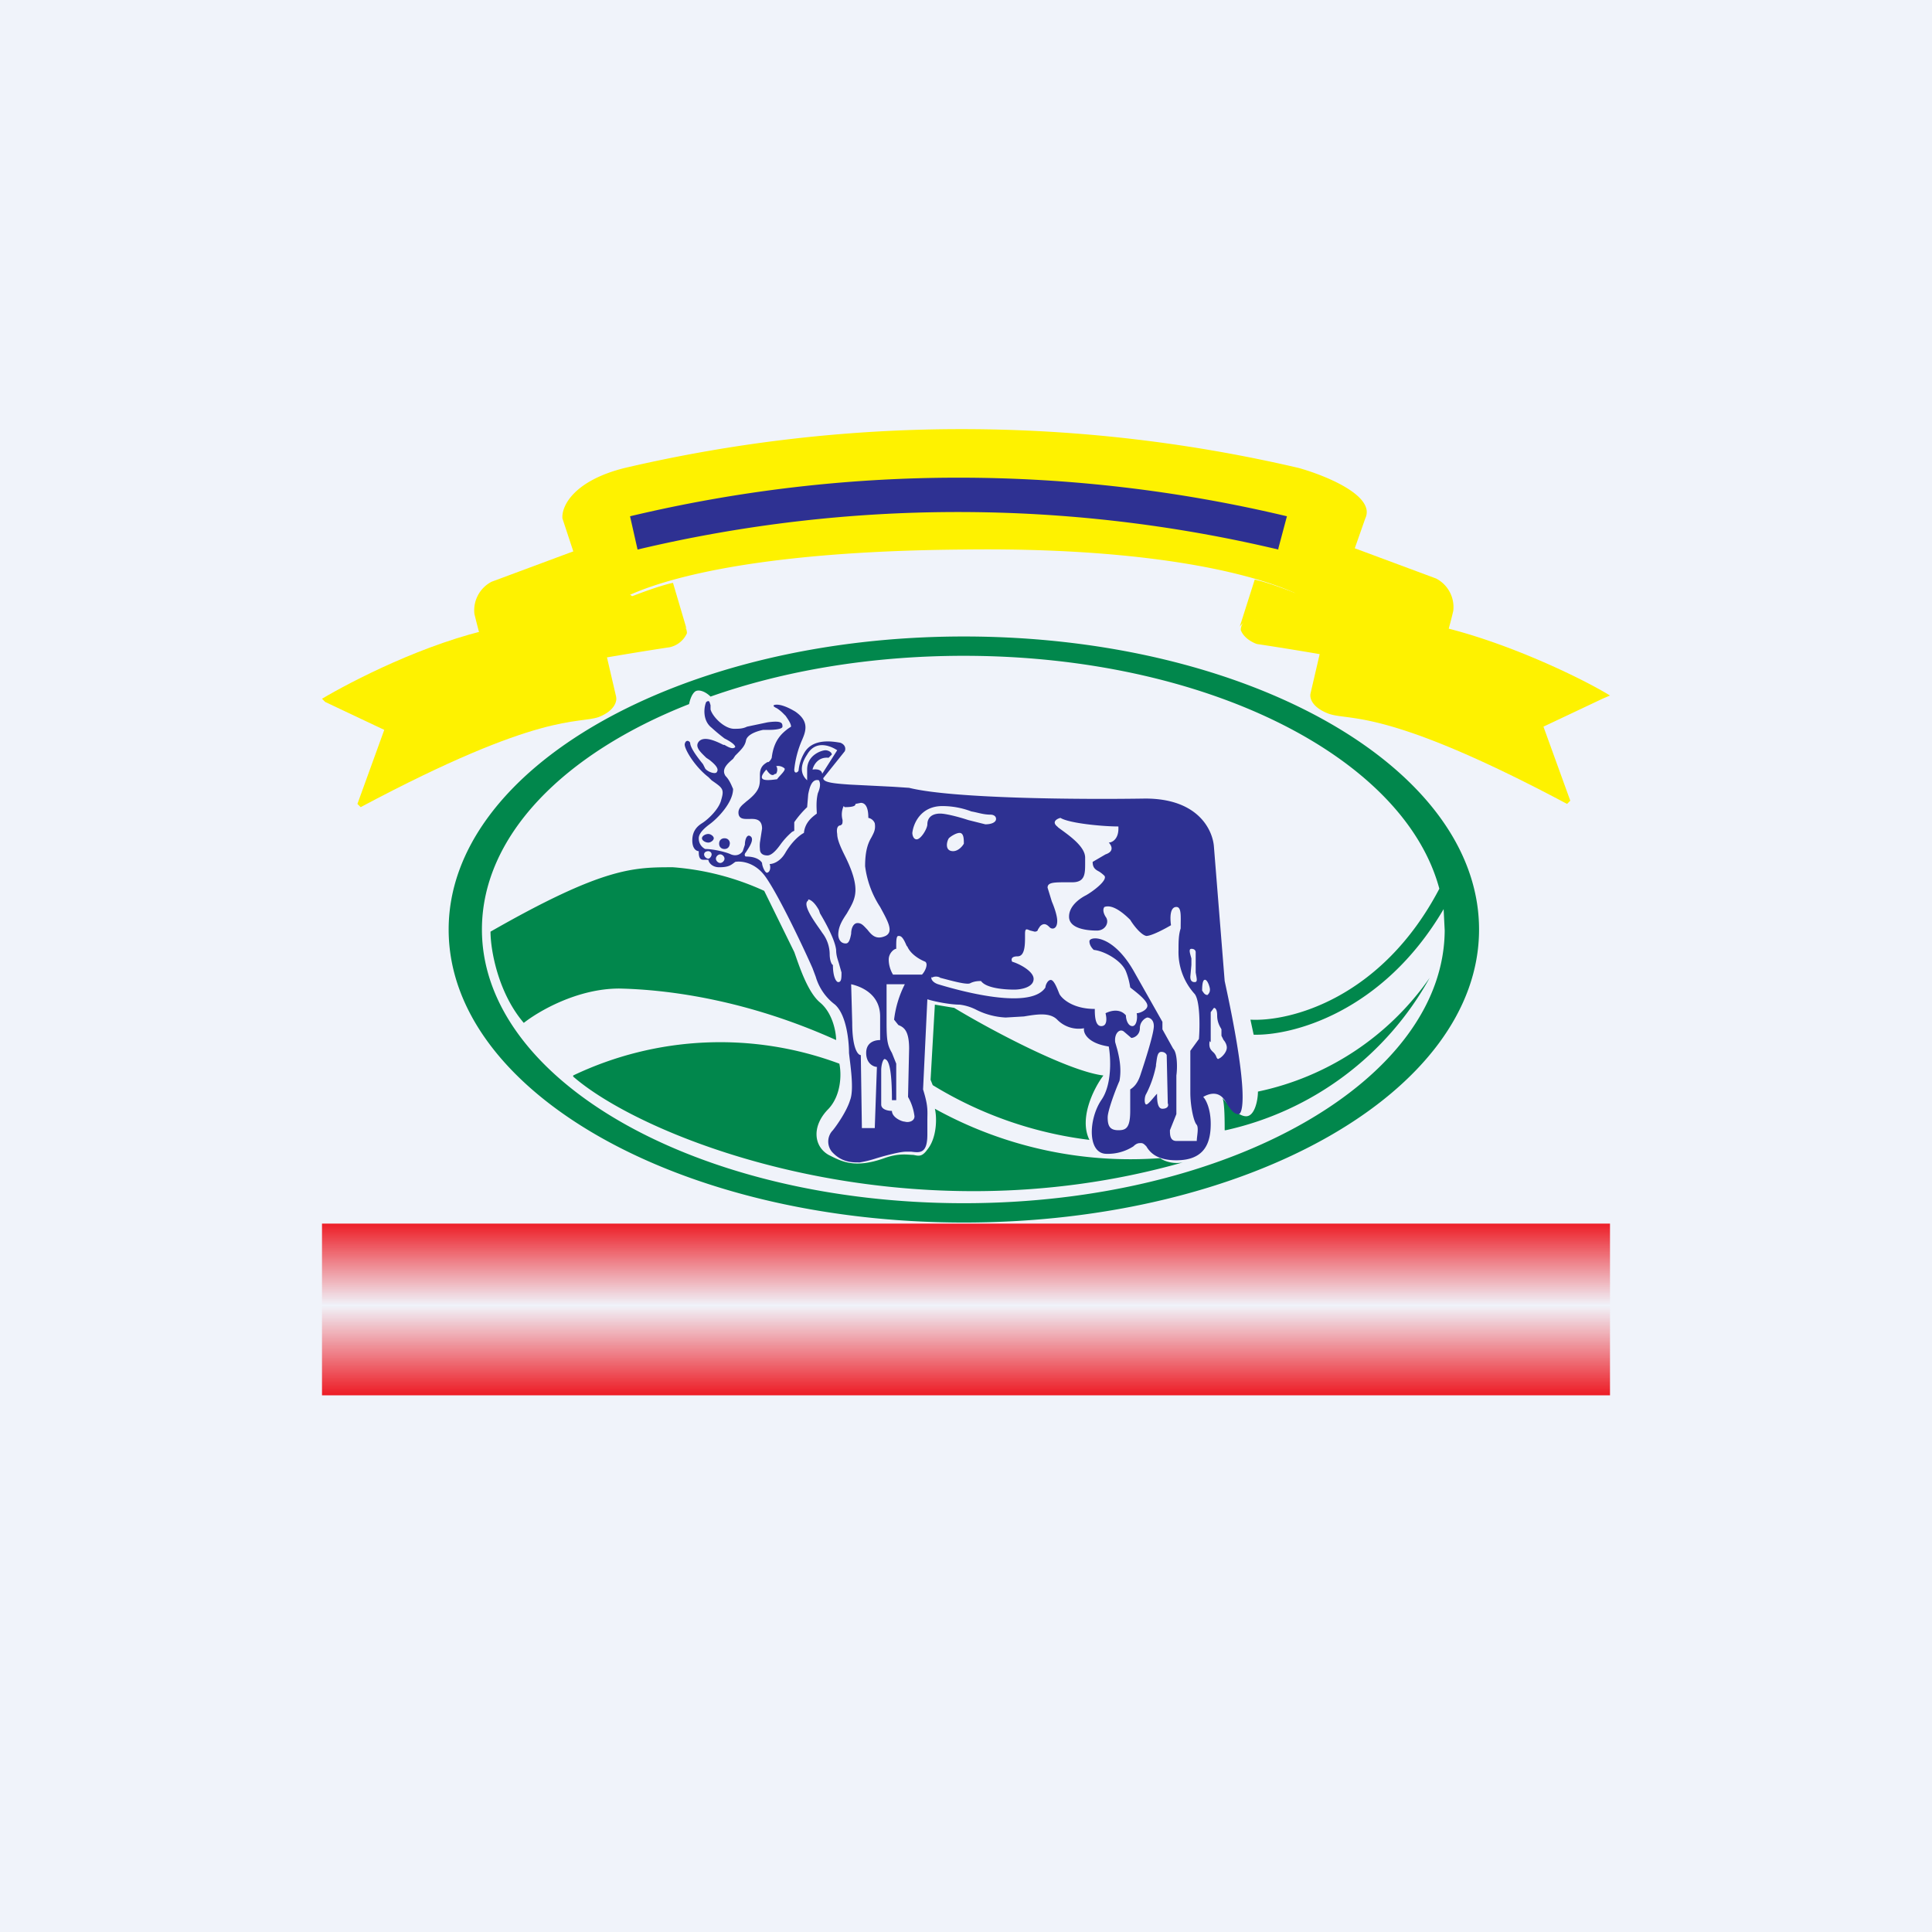<!-- by TradingView --><svg xmlns="http://www.w3.org/2000/svg" width="18" height="18" viewBox="0 0 18 18"><path fill="#F0F3FA" d="M0 0h18v18H0z"/><path fill-rule="evenodd" d="M13.78 8.66c0 1.51-2.15 2.73-4.8 2.73s-4.8-1.22-4.8-2.73c0-1.5 2.15-2.73 4.8-2.73s4.8 1.22 4.8 2.73Zm-.32 0c0 1.4-2 2.55-4.48 2.55-2.48 0-4.49-1.14-4.49-2.55 0-.87.76-1.64 1.93-2.1.01-.05.03-.1.06-.12.04-.02.1.01.14.05.68-.24 1.49-.38 2.36-.38 2.25 0 4.1.94 4.43 2.17-.54 1.03-1.4 1.24-1.76 1.22l.03.14c.35.01 1.2-.2 1.77-1.17l.01.2Zm-8.89.02c0 .17.07.57.31.85.14-.11.5-.32.89-.32.47.01 1.2.11 2.02.48 0-.07-.03-.25-.15-.35-.12-.1-.2-.36-.24-.47l-.28-.57a2.49 2.49 0 0 0-.85-.22c-.37 0-.65 0-1.7.6Zm6.84 1.85c0-.08 0-.25-.02-.3.04.05.14.17.22.17.08 0 .11-.15.11-.23a2.6 2.6 0 0 0 1.6-1.06 2.88 2.88 0 0 1-1.9 1.42Zm-6.07-.5c.69.6 3.11 1.53 5.68.8-.1.02-.19-.02-.21-.04a3.76 3.76 0 0 1-2.1-.46c.02.08.02.27-.07.38-.05.07-.08.06-.13.05-.05 0-.13-.02-.27.03-.28.1-.4.03-.52-.03-.14-.08-.16-.27 0-.43.12-.13.12-.33.1-.42a3.18 3.18 0 0 0-2.48.11Zm3.37-.67.18.03c.33.2 1.06.59 1.39.63-.09.12-.23.4-.13.6a3.64 3.64 0 0 1-1.46-.51l-.02-.05.04-.7Z" fill="#01874C"/><path fill-rule="evenodd" d="M6.63 6.78c-.09-.07-.07-.2-.05-.24.03-.02.03 0 .04.03v.04c.02.07.13.18.22.18.04 0 .08 0 .12-.02l.19-.04c.14-.02.14.01.14.04 0 .02-.06.03-.12.03h-.06c-.05.01-.15.04-.16.1-.01.05-.04.08-.1.14l-.02.03c-.06.05-.11.1-.07.16.04.04.06.1.07.12 0 .13-.15.28-.22.33-.04.03-.1.08-.1.13 0 .06.04.09.06.1.08 0 .2.03.24.05.05.02.09 0 .11-.03l.02-.06c0-.05.02-.1.05-.08.05.03-.03.13-.04.15-.02.02-.01.04 0 .04.1 0 .14.04.15.06 0 .03.03.1.05.09.03-.01.03-.06.02-.08.03 0 .1-.02.15-.11.06-.1.13-.16.17-.18.01-.1.08-.15.12-.18 0-.03-.01-.11.01-.19.03-.07.02-.1.01-.12-.07-.02-.09.08-.1.13l-.01.12a.9.9 0 0 0-.12.14v.08l-.02.01a.68.68 0 0 0-.11.12c-.05.07-.09.1-.12.1s-.07-.01-.07-.06a.3.3 0 0 1 0-.06l.02-.13c0-.1-.08-.09-.12-.09h-.02c-.03 0-.08 0-.08-.06 0-.05.05-.08.07-.1.13-.1.13-.15.13-.23v-.02c0-.08.04-.1.07-.12h.01a.09.09 0 0 0 .03-.04c.02-.17.1-.23.15-.27l.03-.02c0-.03-.03-.07-.05-.1l-.02-.02a.35.35 0 0 0-.06-.05c-.02-.01-.04-.02-.03-.03 0 0 .05-.03.2.06.13.09.1.18.06.27a.93.93 0 0 0-.07.27c0 .04.03.03.04.01a.4.4 0 0 1 .05-.16c.08-.15.28-.11.34-.1.05.02.05.06.04.08l-.2.25c0 .04.1.05.25.06l.4.02.15.01c.4.1 1.57.11 2.2.1.5 0 .63.3.64.45l.1 1.25c.24 1.1.16 1.24.13 1.24s-.06-.01-.13-.13c-.06-.09-.15-.06-.2-.03.03.03.07.12.07.25 0 .17-.05.34-.32.34-.19 0-.25-.08-.28-.13-.02-.02-.03-.03-.05-.03-.02 0-.04 0-.07.03a.44.44 0 0 1-.25.07c-.18 0-.17-.32-.05-.5.1-.14.09-.39.07-.5-.2-.03-.24-.13-.23-.17a.28.28 0 0 1-.25-.08c-.07-.07-.19-.05-.31-.03l-.17.01a.68.68 0 0 1-.27-.07.46.46 0 0 0-.16-.05c-.09 0-.24-.03-.3-.05l-.04.84c.05.16.04.2.04.29v.13c0 .18-.07.17-.15.16h-.05c-.05 0-.17.03-.27.06a1.1 1.1 0 0 1-.16.04H8c-.06 0-.16 0-.25-.1a.15.15 0 0 1 .01-.2c.04-.05.13-.18.16-.28.04-.1 0-.34-.01-.44 0-.1-.02-.35-.13-.45a.5.5 0 0 1-.18-.26l-.03-.08c-.07-.16-.3-.65-.43-.84-.1-.15-.24-.16-.29-.15-.04.03-.06.05-.15.05-.07 0-.1-.05-.1-.07h-.05c-.04 0-.04-.05-.04-.08-.02 0-.06-.02-.06-.1 0-.1.06-.14.09-.16.05-.03.16-.13.18-.22.03-.1.01-.11-.09-.18l-.03-.03c-.13-.1-.23-.27-.22-.31.01-.04.04-.03.05-.01 0 .05.08.15.12.2l.02.04c.02.03.1.06.11.03.02-.03-.02-.07-.07-.11l-.03-.02c-.05-.05-.11-.1-.07-.15.05-.06.17 0 .23.03h.01c.05.03.08.04.1.02 0-.02-.04-.05-.1-.08a1.72 1.72 0 0 1-.12-.1ZM6.6 8c.01 0 .03-.02.03-.04s-.02-.03-.03-.03c-.02 0-.04.01-.04.03 0 .02.02.04.04.04Zm.11.04c.02 0 .04-.02.04-.04s-.02-.04-.04-.04-.04.02-.04.04.02.04.04.04Zm-.11-.19c.02 0 .05-.02.05-.04s-.03-.04-.05-.04c-.03 0-.06.02-.06.04s.03.04.06.04Zm.2 0c0 .04-.02.06-.05.06-.03 0-.05-.02-.05-.05 0-.03.02-.05.05-.05.03 0 .05.02.05.05Zm.72-.58c0 .01 0 .01 0 0Zm0 0v-.1c0-.14.14-.18.17-.18s.06.02.06.04l-.03.03c-.1-.01-.14.07-.15.11.07-.01.09.02.09.04l.14-.22c-.06-.04-.2-.1-.28.04-.1.15-.02.22 0 .24Zm-.3-.06c-.03.03-.06-.01-.08-.04-.11.12.02.1.1.09.02-.03.08-.08.07-.1-.02-.02-.06-.03-.08-.02.01 0 .02.04 0 .07Zm.64.3a.19.19 0 0 0-.01.13c0 .03 0 .04-.02.05-.02 0-.04.02-.03.08 0 .05.03.12.07.2.05.1.1.22.1.32 0 .09-.04.15-.08.22-.04.06-.08.12-.08.2 0 .02.01.08.07.08.03 0 .04-.04.05-.09 0-.05.02-.1.06-.1.04 0 .06.03.09.06.04.05.08.1.17.06.08-.04.02-.14-.05-.27a.9.9 0 0 1-.14-.38c0-.15.03-.22.06-.27.02-.04.04-.07.03-.13a.08.08 0 0 0-.06-.05c0-.03 0-.14-.07-.14l-.05.01c0 .01 0 .03-.1.03Zm-.33.87c.01 0 .05.01.1.1l.01.03c.06.1.14.25.15.34 0 .06.02.1.03.14l.02.07c0 .05 0 .09-.03.09-.02 0-.05-.05-.05-.16-.01 0-.03-.04-.03-.1a.33.33 0 0 0-.07-.2c-.03-.05-.2-.26-.13-.3Zm1.25-.87c-.2 0-.27.16-.28.25 0 .02.01.06.04.06.04 0 .1-.1.1-.14 0-.05.03-.1.12-.1.05 0 .17.03.26.06l.16.04c.06 0 .1-.02.1-.05 0-.03-.03-.04-.05-.04-.07 0-.12-.02-.18-.03a.76.76 0 0 0-.27-.05Zm.06.3c.02-.02.07-.05.1-.05.04 0 .04.06.04.1-.01.02-.05.07-.1.07-.08 0-.06-.09-.04-.12Zm-.39 1c.03.08.12.13.17.15.03.02 0 .09-.03.12h-.27s-.04-.06-.04-.14c0-.06.05-.1.07-.1v-.02c0-.05 0-.1.02-.1s.04 0 .08.1Zm-.52.36c.09.02.27.09.27.3v.22c-.05 0-.13.02-.13.12 0 .1.07.13.1.13l-.02.57h-.12l-.01-.68c-.03 0-.08-.07-.08-.3l-.01-.36Zm.5 0h-.17v.36c0 .17.01.21.05.28l.04.1v.34h-.04c0-.29-.03-.37-.06-.38-.02-.02-.04.05-.04.1v.32c0 .05.07.06.1.06 0 .06.09.1.12.1.03.01.09 0 .09-.05a.48.48 0 0 0-.06-.18l.01-.45c0-.17-.05-.2-.1-.22l-.04-.05a.98.98 0 0 1 .1-.33Zm.25-.07c-.01.01 0 .05.06.07.1.03.85.26 1 .03 0-.02.02-.07.05-.07.03 0 .06.08.08.13.02.04.12.14.33.14 0 .05 0 .16.06.16s.05-.08.04-.12c.04-.02.13-.05.19.02 0 .04.02.1.06.1.04 0 .05-.08.04-.12.03 0 .1-.03.1-.07 0-.05-.11-.13-.16-.17a.68.68 0 0 0-.04-.15c-.04-.1-.2-.19-.3-.2-.01-.01-.04-.04-.04-.08 0-.05.22-.07.42.29l.26.46v.07l.1.18c.04.04.04.18.03.25v.36l-.06.15c0 .04 0 .1.06.1h.19c0-.04.02-.12 0-.15-.03-.03-.06-.18-.06-.3v-.39l.08-.11c.01-.12.01-.36-.04-.42a.58.58 0 0 1-.15-.41c0-.07 0-.14.02-.2 0-.11.01-.2-.04-.2-.06 0-.06.1-.05.17-.05.03-.18.1-.23.1-.05-.01-.12-.1-.15-.15-.05-.05-.16-.15-.24-.12-.01.01-.02.04.01.09.04.05 0 .13-.08.13-.07 0-.26-.01-.26-.13 0-.1.1-.17.16-.2.07-.04.2-.14.17-.18a.3.3 0 0 0-.05-.04c-.04-.02-.06-.04-.06-.09l.12-.07c.09-.03.05-.09.03-.11.03 0 .09-.03.09-.13V7.7c-.15 0-.46-.03-.54-.08-.04.01-.08.04-.03.08l.01.01c.08.06.25.17.25.28v.05c0 .1 0 .18-.12.18h-.05c-.12 0-.18 0-.18.05l.04.13c.03.07.05.14.05.18 0 .08-.05.08-.07.06-.02-.02-.05-.05-.09-.01l-.02.03c0 .01-.01.02-.03.02l-.04-.01c-.03-.01-.05-.03-.05.03v.02c0 .08 0 .19-.07.19-.06 0-.06.03-.05.05.07.02.2.09.2.16 0 .08-.12.1-.18.1-.08 0-.26-.01-.31-.08-.02 0-.06 0-.1.02-.03.02-.2-.03-.28-.05-.01-.01-.05-.02-.08 0Zm1.64 1.31c0-.06.07-.25.11-.34.02-.11 0-.21-.02-.29l-.02-.07c-.01-.08.04-.13.08-.1l.07.06c.03 0 .08-.03.08-.09 0-.07.06-.1.07-.1.01 0 .06.01.06.08s-.08.32-.12.44c-.03.1-.07.13-.1.15v.2c0 .16-.04.18-.11.18-.08 0-.1-.04-.1-.12Zm.56-.13-.01-.45s-.01-.03-.05-.03-.04.06-.05.12a5.87 5.87 0 0 0 0 .01 1 1 0 0 1-.09.26c-.02.03-.02.1 0 .1s.07-.07.1-.1c0 .05 0 .14.05.14s.06-.03.05-.05Zm.4-.57v-.28l.03-.04c.01 0 .03.01.03.07 0 .07.03.11.04.13v.06l.02.04c.01.01.03.04.03.07 0 .05-.06.1-.07.1-.01.01-.02.01-.03-.02a.11.11 0 0 0-.03-.04c-.02-.02-.04-.04-.03-.1Zm-.18-.72-.01.11c0 .03.01.05.04.05s.02-.03.01-.09v-.19s0-.03-.04-.03c-.03 0-.01.05 0 .09v.06Zm.17.21c.01.04-.01.06-.02.07-.03 0-.04-.03-.05-.04 0-.02 0-.09.02-.1.02-.01.04.03.05.07Z" fill="#2E3192"/><path d="M3 11.4h12V13H3v-1.6Z" fill="url(#aiozw25gi)"/><path d="M4.62 5.85c-.66.14-1.35.5-1.62.66l.03.03.55.26-.25.69.03.03c1.69-.9 2.02-.77 2.22-.84.15-.06.17-.15.16-.19l-.1-.43c-.06-.13-.35-.34-1.02-.2Z" fill="#FEF200"/><path d="M6.28 5.8c.1 0 .12.06.12.1a.23.23 0 0 1-.16.13c-.4.06-1.23.2-1.38.26-.15.07-.2.19-.2.23a7.8 7.8 0 0 1-.24-.8.3.3 0 0 1 .16-.3l.78-.29c.26.22.82.67.92.67Z" fill="#FEF200"/><path d="m6.4 5.87-.13-.44c-.14.03-.37.12-.47.16a.65.65 0 0 0-.24.17c-.1.13.53.03.68.04.12.01.16.05.16.07ZM13.34 5.82c.66.14 1.4.5 1.66.66l-.07.03-.55.26.25.69-.03.03c-1.69-.9-2.02-.77-2.22-.84-.16-.06-.18-.15-.17-.19l.1-.43c.07-.13.36-.34 1.03-.2Z" fill="#FEF200"/><path d="M11.68 5.77c-.1 0-.12.06-.12.1.03.08.12.12.15.13.4.06 1.24.2 1.39.26.15.07.2.19.2.23.07-.19.2-.62.24-.8a.3.3 0 0 0-.16-.3l-.78-.29c-.27.22-.82.67-.92.67Z" fill="#FEF200"/><path d="m11.55 5.84.14-.44c.14.03.37.12.46.16.05.02.17.08.25.17.1.13-.53.03-.68.04-.12.01-.16.05-.17.07Z" fill="#FEF200"/><path d="m5.24 4.83.31.94c.09-.19.9-.63 3.42-.65 2.26-.03 3.33.4 3.42.65l.33-.94c.1-.21-.37-.4-.62-.47a13.8 13.8 0 0 0-6.28 0c-.48.12-.59.36-.58.47Z" fill="#FEF200"/><path d="M11.91 5.12a12.92 12.92 0 0 0-5.97 0l-.07-.31a13.2 13.2 0 0 1 6.12 0l-.08.3Z" fill="#2E3192"/><defs><linearGradient id="aiozw25gi" x1="8.65" y1="11.39" x2="8.65" y2="13" gradientUnits="userSpaceOnUse"><stop stop-color="#ED1B24"/><stop offset=".48" stop-color="#ED1B24" stop-opacity="0"/><stop offset="1" stop-color="#ED1B24"/></linearGradient></defs></svg>